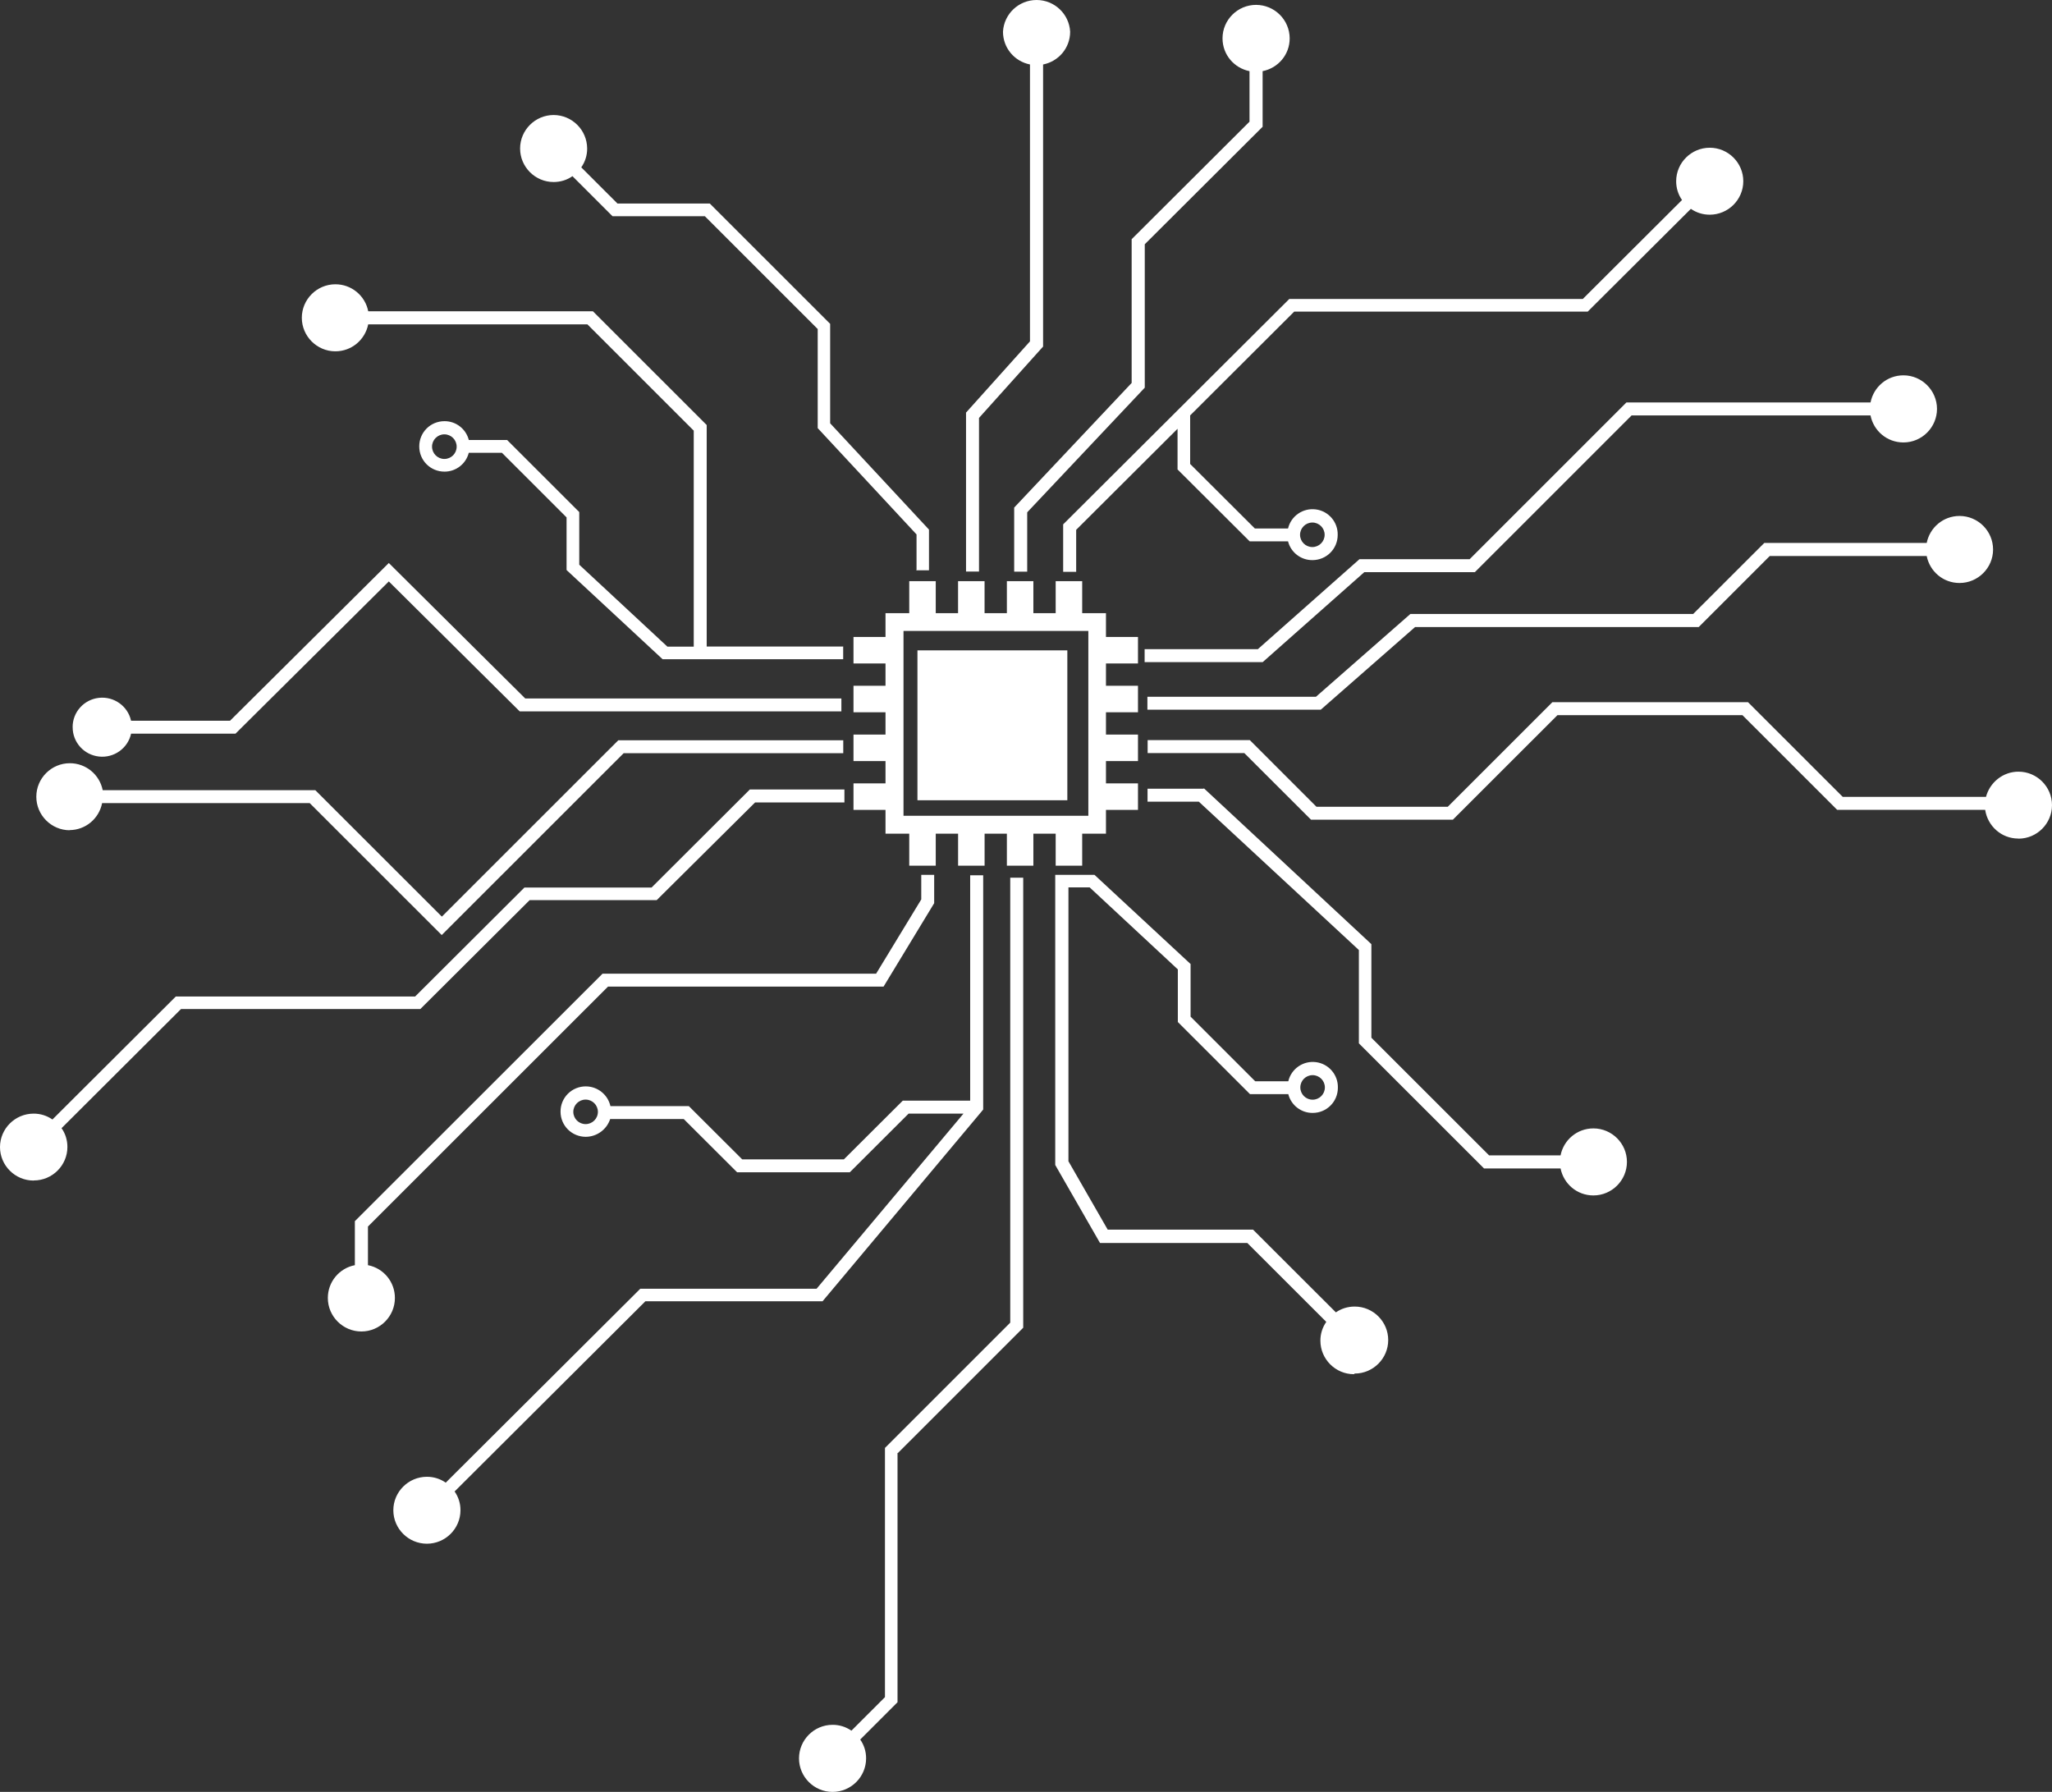 <?xml version="1.0" encoding="UTF-8"?>
<svg width="339px" height="296px" viewBox="0 0 339 296" version="1.1" xmlns="http://www.w3.org/2000/svg" xmlns:xlink="http://www.w3.org/1999/xlink">
    <rect x="0" y="0" width="339" height="296" fill="#333333" stroke="none"/>
    <!-- Generator: Sketch 62 (91390) - https://sketch.com -->
    <title>Logo</title>
    <desc>DOCUMINDS.</desc>
    <g id="Page-1" stroke="none" stroke-width="1" fill="#fff" fill-rule="evenodd">
        <g id="Icon" transform="translate(-87, -108)" fill="#fff" fill-rule="nonzero">
            <g id="logo2" transform="translate(87, 108)">
                <path d="M178.782,143 L178.782,137.712 L182.711,137.712 L182.711,133.783 L188,133.783 L188,129.405 L182.711,129.405 L182.711,125.72 L188,125.72 L188,121.342 L182.711,121.342 L182.711,117.658 L188,117.658 L188,113.28 L182.711,113.28 L182.711,109.595 L188,109.595 L188,105.217 L182.711,105.217 L182.711,101.288 L178.782,101.288 L178.782,96 L174.403,96 L174.403,101.288 L170.718,101.288 L170.718,96 L166.34,96 L166.34,101.288 L162.655,101.288 L162.655,96 L158.276,96 L158.276,101.288 L154.591,101.288 L154.591,96 L150.212,96 L150.212,101.288 L146.289,101.288 L146.289,105.217 L141,105.217 L141,109.595 L146.289,109.595 L146.289,113.28 L141,113.28 L141,117.658 L146.289,117.658 L146.289,121.342 L141,121.342 L141,125.72 L146.289,125.72 L146.289,129.405 L141,129.405 L141,133.783 L146.289,133.783 L146.289,137.712 L150.212,137.712 L150.212,143 L154.591,143 L154.591,137.712 L158.282,137.712 L158.282,143 L162.66,143 L162.66,137.712 L166.34,137.712 L166.34,143 L170.718,143 L170.718,137.712 L174.403,137.712 L174.403,143 L178.782,143 Z M149.263,134.755 L149.263,104.222 L179.8,104.222 L179.8,134.755 L149.263,134.755 Z" id="Shape"></path>
                <path d="M151.566,107.435 L176.329,107.435 L176.329,132.194 L151.566,132.194 L151.566,107.435 Z M309.001,66.484 L268.687,66.484 L242.798,92.367 L224.595,92.367 L207.805,107.232 L189.098,107.232 L189.098,109.374 L208.602,109.374 L225.392,94.51 L243.658,94.51 L269.546,68.626 L309.018,68.626 C309.527,71.171 311.738,73.087 314.458,73.087 C317.506,73.087 320,70.594 320,67.547 C320,64.499 317.506,62 314.458,62 C311.744,62 309.533,63.922 309.024,66.467 L309.001,66.484 Z M148.343,240.015 L169.04,219.321 L169.04,144.983 L166.897,144.983 L166.897,218.484 L146.2,239.178 L146.2,280.344 L140.658,285.885 C139.745,285.248 138.656,284.91 137.542,284.918 C134.488,284.918 132,287.412 132,290.459 C132,293.512 134.488,296 137.542,296 C140.59,296 143.084,293.512 143.084,290.459 C143.092,289.346 142.752,288.259 142.111,287.349 L148.275,281.187 L148.275,240.009 L148.343,240.015 Z" id="Shape"></path>
                <path d="M135.836,215.017 L162.202,183.557 L162.428,183.274 L162.428,144.583 L160.278,144.583 L160.278,181.814 L149.143,181.814 L139.411,191.515 L122.619,191.515 L113.798,182.716 L100.847,182.716 C100.42,180.819 98.735,179.467 96.785,179.456 C95.674,179.45 94.607,179.887 93.821,180.67 C93.036,181.453 92.597,182.517 92.603,183.624 C92.603,185.937 94.459,187.787 96.785,187.787 C98.615,187.767 100.23,186.588 100.802,184.854 L112.961,184.854 L121.776,193.647 L140.39,193.647 L150.111,183.951 L159.175,183.951 L134.902,212.885 L105.775,212.885 L73.638,244.915 C72.726,244.279 71.639,243.94 70.526,243.945 C67.471,243.945 64.981,246.433 64.981,249.473 C64.981,252.518 67.471,255 70.526,255 C73.576,255 76.071,252.518 76.071,249.473 C76.079,248.364 75.741,247.28 75.103,246.371 L106.618,214.955 L135.881,214.955 L135.836,215.017 Z M96.739,185.688 C95.619,185.685 94.713,184.779 94.714,183.662 C94.715,182.545 95.623,181.64 96.743,181.639 C97.863,181.638 98.773,182.541 98.776,183.658 C98.776,184.786 97.865,185.688 96.739,185.688 Z M5.59,194.995 C8.645,194.995 11.135,192.507 11.135,189.467 C11.135,188.339 10.807,187.262 10.167,186.36 L29.902,166.681 L69.44,166.681 L87.5,148.689 L108.491,148.689 L124.74,132.558 L139.502,132.558 L139.502,130.415 L123.875,130.415 L107.636,146.614 L86.634,146.614 L68.58,164.611 L29.042,164.611 L8.662,184.927 C7.751,184.29 6.663,183.951 5.55,183.957 C2.495,183.957 0,186.444 0,189.484 C0,192.524 2.495,195.012 5.545,195.012 L5.59,194.995 Z M159.593,68.199 L159.593,94.414 L161.738,94.414 L161.738,69.034 L172.324,57.246 L172.324,10.653 C174.87,10.145 176.793,7.945 176.793,5.233 C176.63,2.297 174.195,0 171.246,0 C168.296,0 165.861,2.297 165.698,5.233 C165.698,7.94 167.616,10.145 170.157,10.647 L170.157,56.389 L159.576,68.176 L159.593,68.199 Z M169.715,84.612 L189.122,64.037 L189.122,40.348 L208.591,20.94 L208.591,11.753 C211.137,11.245 213.061,9.045 213.061,6.338 C213.051,3.286 210.572,0.814 207.51,0.805 C204.455,0.805 201.966,3.292 201.966,6.332 C201.966,9.04 203.889,11.245 206.424,11.753 L206.424,20.1 L186.955,39.513 L186.955,63.258 L167.548,83.845 L167.548,94.431 L169.698,94.431 L169.698,84.674 L169.715,84.612 Z M194.514,77.522 L206.452,89.423 L212.789,89.423 C213.257,91.255 214.916,92.534 216.812,92.525 C219.132,92.525 220.993,90.675 220.993,88.362 C221.047,86.239 219.483,84.419 217.371,84.146 C215.258,83.873 213.28,85.235 212.789,87.302 L207.312,87.302 L196.619,76.642 L196.619,68.622 L213.808,51.476 L262.296,51.476 L279.338,34.499 C280.253,35.132 281.341,35.468 282.455,35.464 C285.511,35.464 288,32.976 288,29.936 C288,26.891 285.511,24.403 282.455,24.403 C279.397,24.413 276.92,26.882 276.91,29.931 C276.91,31.059 277.239,32.136 277.878,33.038 L261.481,49.389 L212.993,49.389 L175.639,86.62 L175.639,94.459 L177.789,94.459 L177.789,87.522 L194.537,70.827 L194.537,77.59 L194.514,77.522 Z M216.812,86.315 C217.932,86.318 218.838,87.225 218.837,88.342 C218.836,89.459 217.928,90.364 216.808,90.365 C215.688,90.366 214.778,89.462 214.775,88.346 C214.775,87.224 215.687,86.315 216.812,86.315 Z" id="Shape"></path>
                <path d="M11.446,137.124 C14.158,137.124 16.367,135.204 16.87,132.663 L51.167,132.663 L72.974,154.458 L103.029,124.42 L139.31,124.42 L139.31,122.28 L102.148,122.28 L72.997,151.414 L52.094,130.529 L16.966,130.529 C16.455,127.938 14.179,126.07 11.536,126.074 C8.486,126.074 6,128.564 6,131.608 C6,134.657 8.486,137.147 11.536,137.147 L11.446,137.124 Z M58.624,201.705 L58.624,208.989 C56.029,209.492 54.156,211.766 54.161,214.409 C54.161,217.458 56.658,219.942 59.703,219.942 C62.749,219.942 65.24,217.458 65.24,214.409 C65.248,211.769 63.381,209.495 60.788,208.989 L60.788,202.608 L100.447,162.972 L145.97,162.972 L154.331,149.195 L154.331,144.515 L152.196,144.515 L152.196,148.574 L144.739,160.838 L99.543,160.838 L58.641,201.705 L58.624,201.705 Z M223.802,226.893 C226.853,226.893 229.339,224.403 229.339,221.359 C229.339,218.316 226.853,215.826 223.802,215.826 C222.673,215.826 221.599,216.154 220.695,216.786 L207.007,203.117 L182.997,203.117 L176.511,191.824 L176.511,146.587 L180.019,146.587 L194.584,160.132 L194.584,168.822 L206.504,180.735 L212.831,180.735 C213.299,182.571 214.958,183.852 216.854,183.841 C219.17,183.841 221.023,181.989 221.023,179.674 C221.077,177.548 219.515,175.726 217.406,175.452 C215.296,175.179 213.321,176.543 212.831,178.612 L207.368,178.612 L196.691,167.941 L196.691,159.246 L180.816,144.515 L174.33,144.515 L174.33,192.44 L181.726,205.324 L206.063,205.324 L219.108,218.356 C218.469,219.267 218.129,220.354 218.136,221.467 C218.136,224.516 220.633,227 223.673,227 L223.802,226.893 Z M216.854,177.601 C217.972,177.605 218.877,178.512 218.876,179.63 C218.875,180.748 217.969,181.654 216.85,181.655 C215.731,181.656 214.823,180.752 214.82,179.634 C214.82,178.505 215.724,177.601 216.854,177.601 Z M198.843,130.286 L189.578,130.286 L189.578,132.426 L198.052,132.426 L224.492,156.931 L224.492,172.345 L245.169,193.01 L257.812,193.01 C258.32,195.551 260.524,197.47 263.235,197.47 C266.286,197.47 268.778,194.975 268.778,191.932 C268.778,188.883 266.286,186.398 263.241,186.398 C260.529,186.398 258.315,188.318 257.812,190.853 L246.005,190.853 L226.559,171.419 L226.559,155.96 L198.894,130.219 L198.843,130.286 Z M333.464,138.535 C336.514,138.535 339,136.046 339,133.002 C339,129.953 336.514,127.469 333.464,127.469 C330.865,127.469 328.718,129.276 328.097,131.63 L304.425,131.63 L288.777,115.99 L256.462,115.99 L239.18,133.268 L217.486,133.268 L206.476,122.258 L189.595,122.258 L189.595,124.403 L205.572,124.403 L216.588,135.402 L240.022,135.402 L257.298,118.136 L287.861,118.136 L303.51,133.776 L327.961,133.776 C328.356,136.418 330.611,138.519 333.435,138.519 L333.464,138.535 Z M233.802,103.58 L280.636,103.58 L292.37,91.847 L318.3,91.847 C318.809,94.388 321.012,96.302 323.724,96.302 C326.775,96.302 329.266,93.812 329.266,90.769 C329.26,87.714 326.786,85.239 323.73,85.23 C321.018,85.23 318.809,87.15 318.3,89.69 L291.466,89.69 L279.726,101.417 L233.005,101.417 L217.407,115.093 L189.556,115.093 L189.556,117.232 L218.198,117.232 L233.802,103.557 L233.802,103.58 Z M151.332,94.207 L153.473,94.207 L153.473,87.483 L137.146,69.923 L137.146,53.493 L117.26,33.618 L102.006,33.618 L96.029,27.644 C96.667,26.735 97.007,25.65 97.001,24.539 C96.992,21.486 94.519,19.012 91.465,19 C88.414,19 85.922,21.49 85.922,24.533 C85.922,27.577 88.414,30.067 91.459,30.067 C92.589,30.067 93.668,29.739 94.572,29.101 L101.193,35.718 L116.446,35.718 L135.089,54.351 L135.089,70.719 L151.416,88.279 L151.416,94.139 L151.332,94.207 Z M139.281,106.798 L116.751,106.798 L116.751,70.211 L97.95,51.415 L60.833,51.415 C60.322,48.821 58.044,46.953 55.399,46.96 C52.354,46.96 49.862,49.456 49.862,52.493 C49.862,55.531 52.354,58.032 55.399,58.032 C58.11,58.032 60.319,56.112 60.828,53.577 L97.041,53.577 L114.61,71.137 L114.61,106.821 L110.26,106.821 L95.696,93.281 L95.696,84.586 L83.776,72.678 L77.448,72.678 C76.981,70.844 75.325,69.564 73.432,69.573 C71.115,69.573 69.262,71.419 69.262,73.74 C69.262,76.06 71.115,77.907 73.432,77.907 C75.325,77.913 76.979,76.63 77.443,74.796 L82.923,74.796 L93.6,85.467 L93.6,94.162 L109.469,108.899 L139.298,108.899 L139.298,106.753 L139.281,106.798 Z M73.409,75.812 C72.286,75.812 71.375,74.902 71.375,73.779 C71.375,72.657 72.286,71.747 73.409,71.747 C74.532,71.747 75.443,72.657 75.443,73.779 C75.443,74.909 74.539,75.812 73.409,75.812 Z" id="Shape"></path>
                <path d="M12.006,120.131 C11.995,122.61 13.87,124.698 16.352,124.97 C18.833,125.243 21.122,123.612 21.657,121.191 L38.906,121.191 L64.233,96.044 L85.859,117.51 L139,117.51 L139,115.374 L86.767,115.374 L64.233,93 L38.003,119.055 L21.652,119.055 C21.117,116.633 18.828,115.003 16.346,115.275 C13.864,115.548 11.989,117.635 12,120.114 L12.006,120.131 Z" id="Path"></path>
            </g>
        </g>
    </g>
</svg>